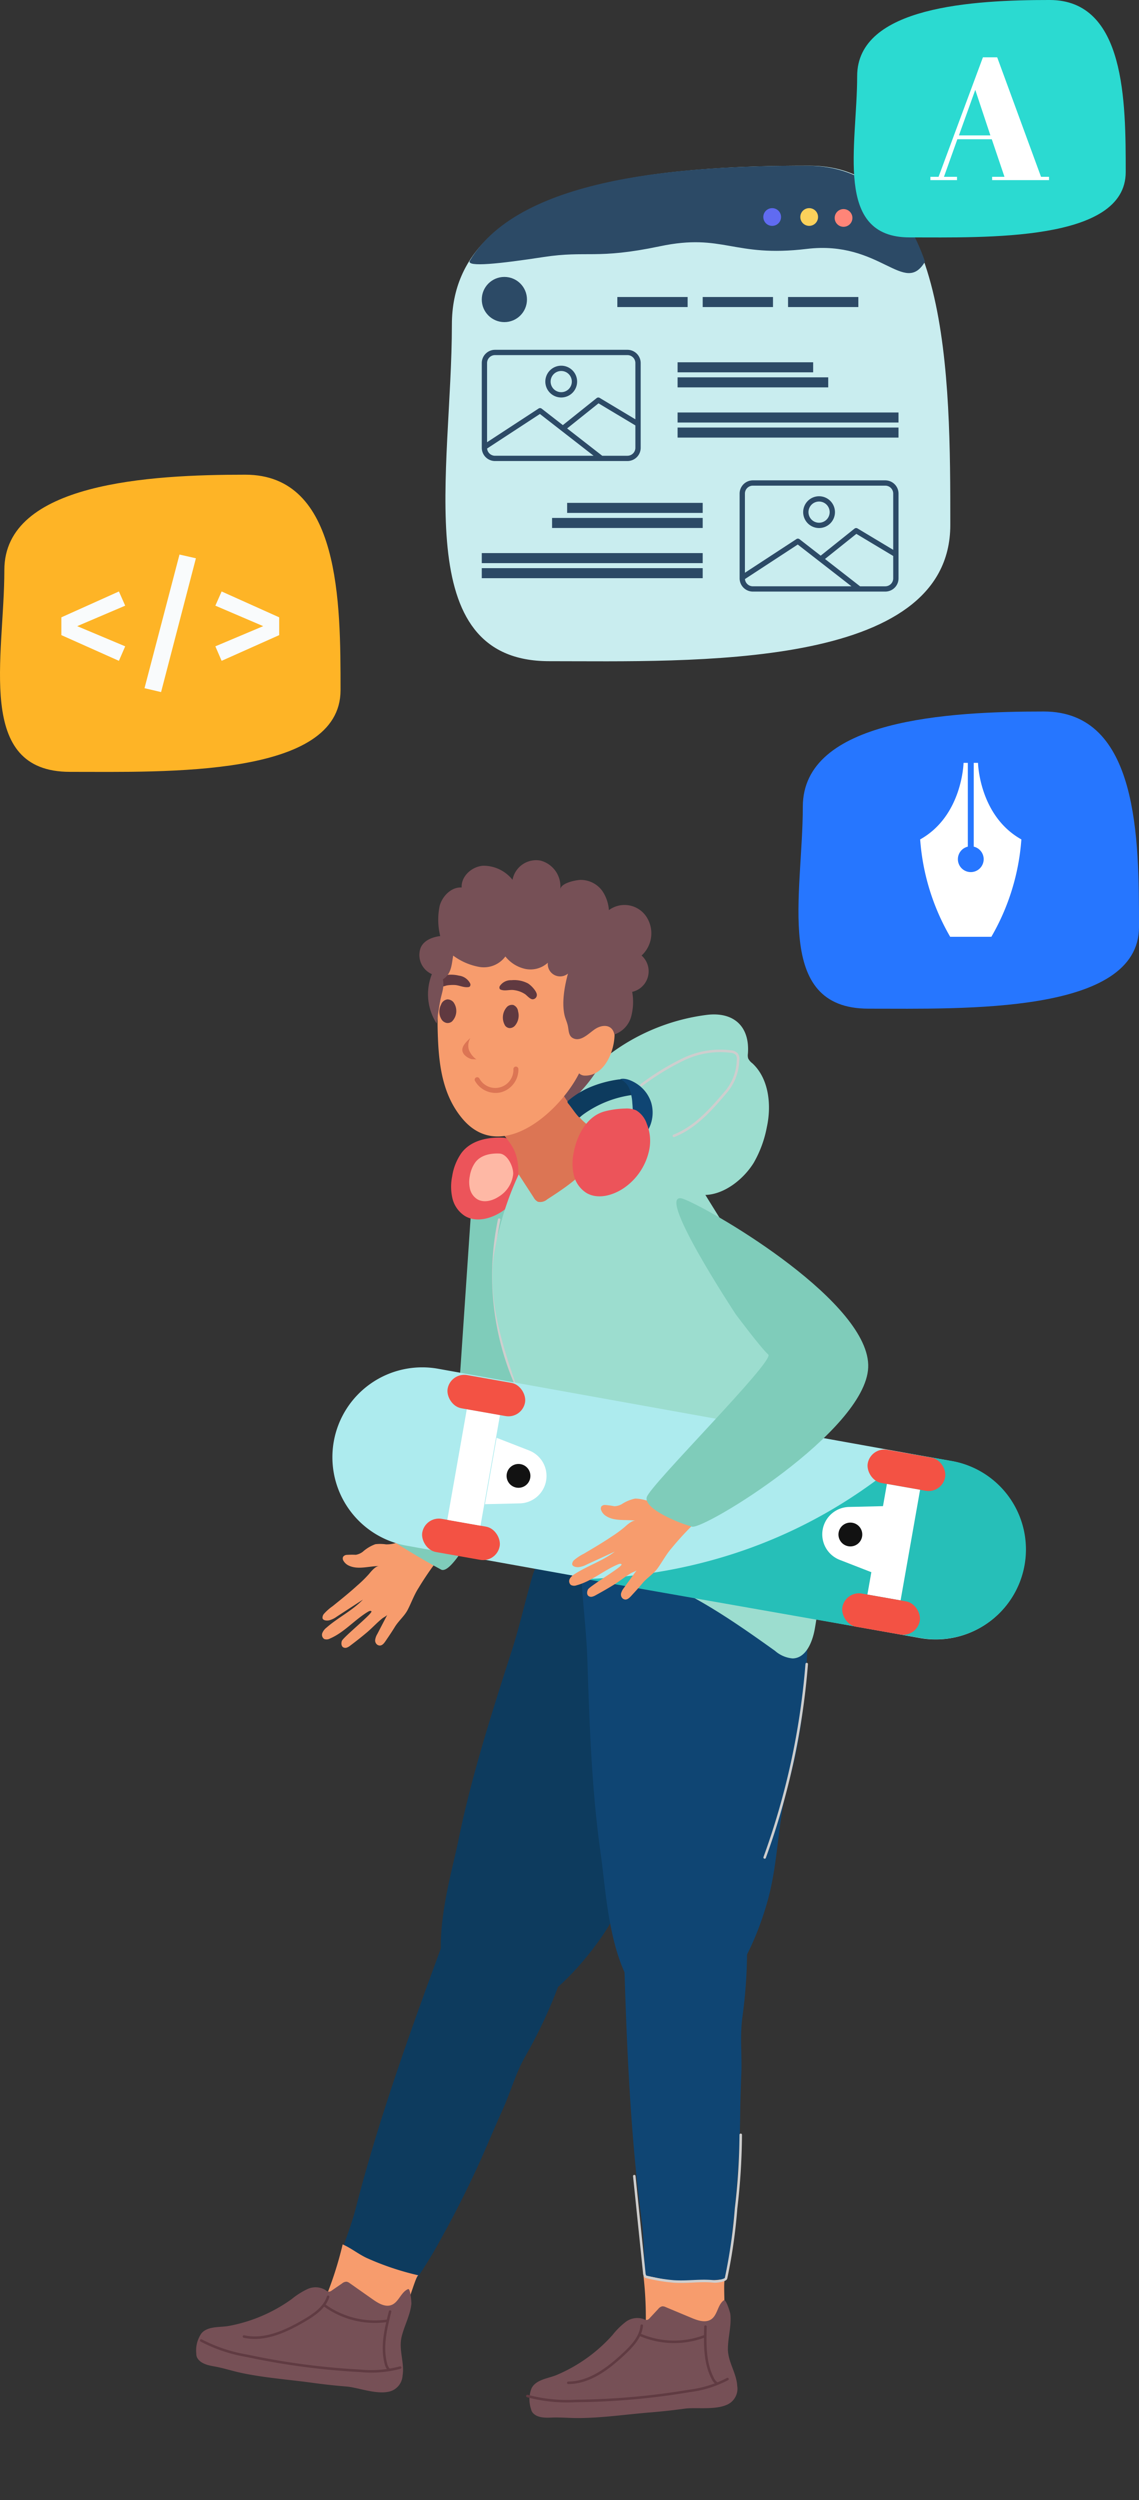 <svg xmlns="http://www.w3.org/2000/svg" width="226.851" height="497.93" viewBox="0 0 226.851 497.93">
  <rect x="0" y="0" width="226.851" height="497.93" fill="#333333" stroke="none"/>
  <g id="Group_19090" data-name="Group 19090" transform="translate(-1430.891 -956.813)">
    <g id="Group_19063" data-name="Group 19063" transform="translate(-68.155 -11.036)">
      <path id="Path_16983" data-name="Path 16983" d="M78.484,5.719c28.117,0,28.128,42.511,28.128,71.549S54.832,104.4,26.715,104.4,7.343,66.406,7.343,37.368,50.368,5.719,78.484,5.719Z" transform="translate(1581.704 995.129)" fill="#c9edef"/>
      <path id="Path_16984" data-name="Path 16984" d="M78.038,5.719c11.959,0,19.553,7.641,23.538,19.107-4.123,6.934-8.871-4.3-23.538-2.536s-16.593-3.185-29.258-.524-14.487.815-23.148,2.14-15.514,2.087-14.713.739C21.053,7.547,54.717,5.719,78.038,5.719Z" transform="translate(1581.704 995.129)" fill="#2c4a66"/>
      <g id="Group_19019" data-name="Group 19019" transform="translate(1457.905 907.025)">
        <g id="Group_18981" data-name="Group 18981">
          <path id="Path_16979" data-name="Path 16979" d="M196.7,104.042a1.766,1.766,0,1,1-1.766-1.765A1.766,1.766,0,0,1,196.7,104.042Z" fill="#606bf1"/>
        </g>
        <g id="Group_18982" data-name="Group 18982">
          <path id="Path_16980" data-name="Path 16980" d="M204.069,104.042a1.765,1.765,0,1,1-1.765-1.765A1.765,1.765,0,0,1,204.069,104.042Z" fill="#fbd15b"/>
        </g>
        <g id="Group_18983" data-name="Group 18983">
          <path id="Path_16981" data-name="Path 16981" d="M210.913,104.228a1.765,1.765,0,1,1-1.765-1.765A1.765,1.765,0,0,1,210.913,104.228Z" fill="#ff8578"/>
        </g>
      </g>
      <g id="picture" transform="translate(1595 965.516)">
        <g id="Group_19062" data-name="Group 19062" transform="translate(0 72)">
          <g id="Group_19061" data-name="Group 19061">
            <path id="Path_17064" data-name="Path 17064" d="M29.008,72H2.637A2.64,2.64,0,0,0,0,74.637V91.515a2.64,2.64,0,0,0,2.637,2.637H29.008a2.442,2.442,0,0,0,.441-.038,2.63,2.63,0,0,0,2.2-2.6V74.637A2.64,2.64,0,0,0,29.008,72ZM2.637,93.1a1.582,1.582,0,0,1-1.576-1.443l10.516-6.876L22.271,93.1Zm27.954-1.582a1.579,1.579,0,0,1-1.324,1.56,1.435,1.435,0,0,1-.258.023h-5.02L17,87.659l6.249-5,7.341,4.4Zm0-5.678-7.112-4.267a.527.527,0,0,0-.6.04l-6.734,5.385-4.217-3.28a.527.527,0,0,0-.612-.025L1.055,90.4V74.637a1.582,1.582,0,0,1,1.582-1.582H29.008a1.582,1.582,0,0,1,1.582,1.582Z" transform="translate(0 -72)" fill="#2c4a66"/>
            <path id="Path_17065" data-name="Path 17065" d="M195.165,120a3.165,3.165,0,1,0,3.165,3.165A3.165,3.165,0,0,0,195.165,120Zm0,5.274a2.11,2.11,0,1,1,2.11-2.11A2.11,2.11,0,0,1,195.165,125.274Z" transform="translate(-179.342 -116.835)" fill="#2c4a66"/>
          </g>
        </g>
      </g>
      <rect id="Rectangle_2661" data-name="Rectangle 2661" width="14" height="2" transform="translate(1639 1027)" fill="#2c4a66"/>
      <rect id="Rectangle_2662" data-name="Rectangle 2662" width="14" height="2" transform="translate(1656 1027)" fill="#2c4a66"/>
      <rect id="Rectangle_2663" data-name="Rectangle 2663" width="14" height="2" transform="translate(1622 1027)" fill="#2c4a66"/>
      <circle id="Ellipse_393" data-name="Ellipse 393" cx="4.5" cy="4.5" r="4.5" transform="translate(1595 1023)" fill="#2c4a66"/>
      <rect id="Rectangle_2664" data-name="Rectangle 2664" width="27" height="2" transform="translate(1634 1040)" fill="#2c4a66"/>
      <rect id="Rectangle_2665" data-name="Rectangle 2665" width="30" height="2" transform="translate(1634 1043)" fill="#2c4a66"/>
      <rect id="Rectangle_2666" data-name="Rectangle 2666" width="44" height="2" transform="translate(1634 1050)" fill="#2c4a66"/>
      <rect id="Rectangle_2667" data-name="Rectangle 2667" width="44" height="2" transform="translate(1634 1053)" fill="#2c4a66"/>
      <g id="picture-2" data-name="picture" transform="translate(1646.354 991.516)">
        <g id="Group_19062-2" data-name="Group 19062" transform="translate(0 72)">
          <g id="Group_19061-2" data-name="Group 19061">
            <path id="Path_17064-2" data-name="Path 17064" d="M29.008,72H2.637A2.64,2.64,0,0,0,0,74.637V91.515a2.64,2.64,0,0,0,2.637,2.637H29.008a2.442,2.442,0,0,0,.441-.038,2.63,2.63,0,0,0,2.2-2.6V74.637A2.64,2.64,0,0,0,29.008,72ZM2.637,93.1a1.582,1.582,0,0,1-1.576-1.443l10.516-6.876L22.271,93.1Zm27.954-1.582a1.579,1.579,0,0,1-1.324,1.56,1.435,1.435,0,0,1-.258.023h-5.02L17,87.659l6.249-5,7.341,4.4Zm0-5.678-7.112-4.267a.527.527,0,0,0-.6.04l-6.734,5.385-4.217-3.28a.527.527,0,0,0-.612-.025L1.055,90.4V74.637a1.582,1.582,0,0,1,1.582-1.582H29.008a1.582,1.582,0,0,1,1.582,1.582Z" transform="translate(0 -72)" fill="#2c4a66"/>
            <path id="Path_17065-2" data-name="Path 17065" d="M195.165,120a3.165,3.165,0,1,0,3.165,3.165A3.165,3.165,0,0,0,195.165,120Zm0,5.274a2.11,2.11,0,1,1,2.11-2.11A2.11,2.11,0,0,1,195.165,125.274Z" transform="translate(-179.342 -116.835)" fill="#2c4a66"/>
          </g>
        </g>
      </g>
      <rect id="Rectangle_2668" data-name="Rectangle 2668" width="27" height="2" transform="translate(1612 1068)" fill="#2c4a66"/>
      <rect id="Rectangle_2669" data-name="Rectangle 2669" width="30" height="2" transform="translate(1609 1071)" fill="#2c4a66"/>
      <rect id="Rectangle_2670" data-name="Rectangle 2670" width="44" height="2" transform="translate(1595 1078)" fill="#2c4a66"/>
      <rect id="Rectangle_2671" data-name="Rectangle 2671" width="44" height="2" transform="translate(1595 1081)" fill="#2c4a66"/>
    </g>
    <g id="Group_19064" data-name="Group 19064" transform="translate(1155.787 42.074)">
      <path id="Path_16972" data-name="Path 16972" d="M54.91,5.719c18.965,0,18.973,25.5,18.973,42.912S38.956,64.9,19.991,64.9,6.924,42.117,6.924,24.7,35.945,5.719,54.91,5.719Z" transform="translate(269.047 1003.559)" fill="#feb426"/>
      <g id="Group_18976" data-name="Group 18976" transform="translate(30.063 935.672)">
        <path id="Path_16973" data-name="Path 16973" d="M269.975,99.69l-9.558,4.079,9.558,4.019-1.251,2.888-11.462-5.12v-3.543l11.462-5.151Z" fill="#f9fbfc"/>
        <path id="Path_16974" data-name="Path 16974" d="M284.059,90.253,277.123,116.9l-3.3-.774,6.967-26.616Z" fill="#f9fbfc"/>
        <path id="Path_16975" data-name="Path 16975" d="M300.646,102.013v3.543l-11.463,5.12-1.249-2.888,9.527-4.019-9.527-4.079,1.249-2.828Z" fill="#f9fbfc"/>
      </g>
    </g>
    <g id="Group_19080" data-name="Group 19080">
      <path id="Path_16978" data-name="Path 16978" d="M54.91,5.719c18.965,0,18.973,25.5,18.973,42.912S38.956,64.9,19.991,64.9,6.924,42.117,6.924,24.7,35.945,5.719,54.91,5.719Z" transform="translate(1583.86 1092.795)" fill="#2676ff"/>
      <path id="Path_17066" data-name="Path 17066" d="M111.44,75.206A45.139,45.139,0,0,1,105.461,94.6h-8.2a45.13,45.13,0,0,1-5.978-19.394C99.7,70.5,99.923,59.961,99.923,59.961h.85V76.646a2.569,2.569,0,1,0,1.18,0V59.961h.85S103.023,70.5,111.44,75.206Z" transform="translate(1522.875 1048.783)" fill="#fff"/>
    </g>
    <g id="Group_19072" data-name="Group 19072" transform="translate(-50 3)">
      <g id="Group_19068" data-name="Group 19068" transform="translate(1134.455 -84.917)">
        <g id="Group_19025" data-name="Group 19025" transform="translate(-5.643 43.147)">
          <path id="Path_16978-2" data-name="Path 16978" d="M45.081,5.719C60.231,5.719,60.237,26.086,60.237,40s-27.9,13-43.049,13S6.75,34.794,6.75,20.882,29.932,5.719,45.081,5.719Z" transform="translate(516.047 989.863)" fill="#2bdad1"/>
        </g>
      </g>
      <g id="Group_19071" data-name="Group 19071" transform="translate(1283.672 852.837)">
        <path id="Path_17070" data-name="Path 17070" d="M394.751,128.708h-6.859l-2.668,7.483h2.6v.658h-5.3v-.658h1.628l8.834-23.8h2.841l8.729,23.8h1.593v.658H394.82v-.658h2.459Zm-6.548-.762h6.271l-3.014-9.077Z" transform="translate(0)" fill="#fff"/>
      </g>
    </g>
    <g id="Group_19089" data-name="Group 19089" transform="translate(36.974 -472)">
      <g id="Group_19086" data-name="Group 19086" transform="translate(1467.551 1761.118) rotate(-147)">
        <path id="Path_2821" data-name="Path 2821" d="M10.753,22.51a8.1,8.1,0,0,0,1.792-1.127,7.761,7.761,0,0,0,1.284-2.635A3.2,3.2,0,0,1,14.65,17.5a17,17,0,0,0,1.569-1.043.93.93,0,0,0,.344-.691.818.818,0,0,0-.461-.6,2.364,2.364,0,0,0-1.488-.23c-2,.281-3.432,2.155-5.053,3.191.609-.389.742-1.816.82-2.443a24.829,24.829,0,0,1,.71-3.177c.541-2.062,1.207-4.091,1.872-6.119a9.79,9.79,0,0,0,.6-2.122,1.19,1.19,0,0,0-.216-.972c-.384-.365-1.056.078-1.354.375A4.539,4.539,0,0,0,11.135,5.1L8.612,10.778c.576-3,2.212-5.684,3.043-8.623A2.631,2.631,0,0,0,11.77.8a1,1,0,0,0-.982-.8,1.393,1.393,0,0,0-.9.715C8.157,3.3,7.806,6.566,6.424,9.351c-.1.206-.274.443-.5.4-.487-.094,1.935-7.468,1.72-8.192-.129-.431-.44-.883-.89-.888a.884.884,0,0,0-.679.372,2.642,2.642,0,0,0-.351.719c-.482,1.323-.939,2.654-1.344,4-.4,1.324-.618,2.725-1.059,4.029-.077.229-.476.907-.426,1.124L2.477,6.566a3.087,3.087,0,0,0-.265-1.155A1.054,1.054,0,0,0,1.265,4.8C.333,4.869.345,5.825.331,6.488.309,7.564.286,8.615.316,9.695c.038,1.415-.429,2.861-.289,4.241.16,1.6.55,3.2.555,4.805A59.786,59.786,0,0,1,.028,29.128a.506.506,0,0,0,.073.464.473.473,0,0,0,.288.1A25.866,25.866,0,0,0,6.714,29.2c1.738-.239,1.05-2.111,1.453-3.376A5.949,5.949,0,0,1,10.753,22.51Z" fill="#f79c6d"/>
      </g>
      <path id="Path_17127" data-name="Path 17127" d="M664.706,11748.356l2.963,37.334s-16,38.073-19.995,35.969c-3.535-1.86-10.338-6-10.313-6.292.21-2.525,13.891-29.677,13.891-29.677l2.526-37.334Z" transform="translate(834.093 -10080.252)" fill="#7fccba"/>
      <path id="Path_2832" data-name="Path 2832" d="M600.3,305.269" transform="translate(875.771 1321.161)" fill="none" stroke="#222e46" stroke-miterlimit="10" stroke-width="0.706"/>
      <path id="Path_2861" data-name="Path 2861" d="M610.69,331.223a54.392,54.392,0,0,0,3.851,33.965" transform="translate(882.646 1340.491)" fill="none" stroke="#cecece" stroke-linecap="round" stroke-miterlimit="10" stroke-width="0.5" style="mix-blend-mode: multiply;isolation: isolate"/>
      <path id="Path_2820" data-name="Path 2820" d="M635.464,343.259a14.281,14.281,0,0,1-3.838-2.7,20.012,20.012,0,0,1-3.495-3.7c-.586-.9-.892-2.34-1.8-2.985-2.429-1.72-7.748,1.725-10.043,2.692-.837-1.811-.068-3.931.816-5.719,2.678-5.423,6.367-11.88,11.292-15.462a40.842,40.842,0,0,1,18.847-7.492c5.356-.67,8.64,2.259,8.218,7.736a2.245,2.245,0,0,0,.056.93,2.722,2.722,0,0,0,.827.968c3.388,3.127,3.812,8.492,2.893,12.7a22.618,22.618,0,0,1-2.615,7.119c-1.949,3.158-5.7,6.25-9.559,6.4-1.49.059-2.936-.272-4.442-.133C640.149,343.837,637.848,344.276,635.464,343.259Z" transform="translate(887.412 1323.045)" fill="#9cddcf"/>
      <path id="Path_2823" data-name="Path 2823" d="M655.69,374.2a16.854,16.854,0,0,1,3.678,1.352,15.53,15.53,0,0,1,8.567,13.281c.023,3.341-1.162,6.559-2.329,9.689q-5.2,13.934-10.4,27.864c-2.9,7.766-5.049,16.615-9.518,23.627s-16.58,21.3-26.375,16.706c-11.43-5.356-4.835-25.861-3.093-34.427,2.619-12.883,6.651-25.421,10.664-37.922,1.57-4.887,2.669-9.884,4.1-14.8,1.094-3.751,3.432-5.337,7.677-5.454,3.725-.1,6.485.075,10.256-.321A19.923,19.923,0,0,1,655.69,374.2Z" transform="translate(868.966 1363.17)" fill="#0d3b5e"/>
      <path id="Path_2824" data-name="Path 2824" d="M38.525,49.8a204.554,204.554,0,0,1,6.663,20.5,95.381,95.381,0,0,1,2.329,10.51c.407,2.839-1.912,5.433-2.537,8.159-.366,1.591-.262,3.252-.679,4.85-.82,3.134-2.755,4.412-5.385,1.952-4.514-4.224-6.906-12.117-9.962-17.486C22.506,66.963,16.834,55.222,11.439,43.369c-2.7-5.939-5.334-11.913-7.963-17.885C.329,18.335-1.95,11.145,2.431,3.728,4.767-.227,7.4-.517,11.478.5,21.067,2.88,24.4,11.848,27.9,20.1a97.287,97.287,0,0,1,4.259,12.984c1.012,3.791,2.774,6.906,4.09,10.582C36.979,45.7,37.748,47.744,38.525,49.8Z" transform="matrix(0.719, 0.695, -0.695, 0.719, 1498.316, 1792.371)" fill="#0d3b5e"/>
      <path id="Path_2827" data-name="Path 2827" d="M98.769,15.7c3.582,3.427,5.318,7.119,3.544,13.585a21.106,21.106,0,0,1-6.613,10.4c-4.245,3.62-9.737,5.4-15.148,6.756C70.918,48.864,60.474,50.766,50.5,50.56c-7.485-.154-14.117,1.743-21.6,2.027C20.6,52.9,1.948,51.075.149,40.408-1.95,27.961,18.663,21.716,26.7,18.274c12.086-5.178,24.688-9,37.254-12.813C68.862,3.97,73.6,2.032,78.457.411c7.991-2.664,11.629,8.338,16.833,12.36A43.64,43.64,0,0,1,98.769,15.7Z" transform="matrix(0.259, -0.966, 0.966, 0.259, 1489.055, 1819.543)" fill="#0f4573"/>
      <path id="Path_2828" data-name="Path 2828" d="M54.237,29.961A208.423,208.423,0,0,1,70.583,44.336c2.5,2.542,5.192,4.818,7.389,7.631A15.671,15.671,0,0,1,81.378,58c.475,1.561-.654,5.67-.222,7.263.85,3.127-.192,5.2-3.7,4.374C71.442,68.22,65.44,62.564,60.115,59.43,48.887,52.821,38.124,45.46,27.544,37.865c-5.3-3.805-10.554-7.677-15.809-11.549C5.449,21.683-.108,16.581,0,7.967.059,3.375,2.2,1.812,6.237.662c9.5-2.706,16.86,3.413,24.006,8.828A97.175,97.175,0,0,1,40.4,18.631c2.764,2.785,5.843,4.61,8.814,7.143C50.857,27.175,52.541,28.566,54.237,29.961Z" transform="matrix(0.616, 0.788, -0.788, 0.616, 1531.554, 1787.356)" fill="#0f4573"/>
      <path id="Path_2829" data-name="Path 2829" d="M13.452,16.052c-.637.747-2.368,3.238-3.4,3.156a3.123,3.123,0,0,1-1.56-.787A72.541,72.541,0,0,0,0,12.806c1.18-1.426,2.828-2.542,4.037-3.974A55.012,55.012,0,0,0,10.121,0C9.73.647,19.9,6.11,18.974,8.338c-.509,1.228-1.874,2.066-2.5,3.331A21.746,21.746,0,0,1,13.452,16.052Z" transform="matrix(0.588, 0.809, -0.809, 0.588, 1532.43, 1874.508)" fill="#f79c6d"/>
      <path id="Path_2830" data-name="Path 2830" d="M25.8,12.077a3.485,3.485,0,0,0-1.79-4.046c-2.2-1.418-5-1.286-7.148-2.9-1.8-1.35-3.226-3.249-5.2-4.385-.312-.18-3-1.1-3.008-.591-.019,1.534,1.623,2.718,1.586,4.254-.033,1.357-1.331,2.291-2.492,3L2.962,10.318a1.437,1.437,0,0,0-.557.492,1.445,1.445,0,0,0-.033.949l.473,2.434a1.065,1.065,0,0,1,0,.591c-.1.263-.384.4-.623.548A3.841,3.841,0,0,0,.646,18.517a14.962,14.962,0,0,0,.567,3.646,31.113,31.113,0,0,1-.094,13.642c-.408,1.764-1.675,3.8-.841,5.573a5.953,5.953,0,0,0,3.345,2.582,1.669,1.669,0,0,0,.7.164c1.406-.07,2.361-1.434,3.039-2.457,1.01-1.523,2.258-2.914,3.322-4.406,2.778-3.891,4.941-8.057,7.419-12.117q1.806-2.965,3.446-6.025C22.55,17.261,25.193,14.584,25.8,12.077Z" transform="matrix(0.588, 0.809, -0.809, 0.588, 1533.127, 1879.834)" fill="#765056"/>
      <path id="Path_2831" data-name="Path 2831" d="M616.892,327.286c-.038-.047-.077-.1-.113-.148-1.108-1.514-.82-4.184-.279-5.84a49.582,49.582,0,0,0,1.094-5.028,19.942,19.942,0,0,1,5.334-9.415,5.1,5.1,0,0,1,2.893-1.661c5.864-.591,3.144,7.56,2.122,10.369a27.628,27.628,0,0,1-6.927,10.606C619.875,327.246,618.2,328.862,616.892,327.286Z" transform="translate(887.481 1321.084)" fill="#765056"/>
      <g id="Group_13867" data-name="Group 13867" transform="translate(1483.766 1655.374)">
        <path id="Path_2833" data-name="Path 2833" d="M619.736,328.893c.125-2.382-1.895-6.883-4.7-7.017-3.013-.143-6.426.523-8.309,3.1a10.935,10.935,0,0,0-1.808,4.585,10.263,10.263,0,0,0,.054,4.409,5.738,5.738,0,0,0,2.519,3.523c2.259,1.323,5.206.508,7.384-.944C617.489,334.811,619.572,332.023,619.736,328.893Z" transform="translate(-604.709 -321.858)" fill="#ec545a"/>
        <path id="Path_2834" data-name="Path 2834" d="M615.533,327.773c.073-1.387-1.1-4.013-2.739-4.09-1.757-.085-3.748.3-4.845,1.808a6.416,6.416,0,0,0-1.054,2.673,5.992,5.992,0,0,0,.033,2.57,3.347,3.347,0,0,0,1.467,2.055c1.317.771,3.036.295,4.306-.551A5.994,5.994,0,0,0,615.533,327.773Z" transform="translate(-603.173 -320.506)" fill="#feb8a5"/>
      </g>
      <path id="Path_2836" data-name="Path 2836" d="M626.374,325.544a10.982,10.982,0,0,0,5.716,3.845,15.242,15.242,0,0,0,3.894.248c1.549-.033,2.17-.157,2.7,1.378.673,1.933,1.443,3.491,1.364,5.6A25.754,25.754,0,0,1,635.869,349c-3.6,5.526-12.768,7.375-18.339,3.42-6.7-4.76-.93-13.675-3.727-19.773-1.028-2.238-3.219-4.022-4.14-6.189-.738-1.734.016-2.57,1.209-4.048,1.387-1.717,3.212-3.1,4.491-4.9,1.476-2.076,1.267-4.428,1.917-6.729-.125.445,1.286,2.34,1.534,2.786q.832,1.5,1.682,2.985,1.706,2.971,3.575,5.838A30.517,30.517,0,0,0,626.374,325.544Z" transform="translate(882.529 1325.268)" fill="#dc7554"/>
      <path id="Path_2837" data-name="Path 2837" d="M619.559,295.631c-5.479-.347-10.891.176-13.292,5.637-2.612,5.943-3.25,12.639-3.078,19.054.166,6.114.777,12.471,4.955,17.407,8.1,9.561,20.754-2.692,23.821-10.434,3.571-9.013,4.746-25.447-6.567-30.43A17.136,17.136,0,0,0,619.559,295.631Z" transform="translate(877.906 1313.922)" fill="#f79c6d"/>
      <path id="Path_2838" data-name="Path 2838" d="M623.79,307.973c4.753-1.354,3.271,12.075-3.1,11.951a1.639,1.639,0,0,1-1.633-1.275,2.47,2.47,0,0,1,.073-.79c.663-3.242.471-7.523,3.7-9.455A4.047,4.047,0,0,1,623.79,307.973Z" transform="translate(889.733 1323.104)" fill="#f79c6d"/>
      <g id="Group_13872" data-name="Group 13872" transform="translate(1480.506 1622.929)">
        <g id="Group_13869" data-name="Group 13869">
          <path id="Path_2839" data-name="Path 2839" d="M617.679,306.842c.017-.734-1.2-1.987-1.809-2.322a5.9,5.9,0,0,0-3.242-.621,2.639,2.639,0,0,0-2.294,1.12.576.576,0,0,0-.017.656.587.587,0,0,0,.263.141c.876.276,1.713-.085,2.575.061a5.222,5.222,0,0,1,2.219.831c.382.293.939.963,1.443.995A.861.861,0,0,0,617.679,306.842Z" transform="translate(-597.345 -302.801)" fill="#603940"/>
          <path id="Path_2840" data-name="Path 2840" d="M611.089,310.88a3.116,3.116,0,0,1,.412-3.825,1.425,1.425,0,0,1,1.185-.324,1.522,1.522,0,0,1,.96,1.275,3.1,3.1,0,0,1-.649,2.879,1.422,1.422,0,0,1-1.05.455A1.24,1.24,0,0,1,611.089,310.88Z" transform="translate(-597.052 -300.701)" fill="#603940"/>
          <path id="Path_2841" data-name="Path 2841" d="M602.857,305.155a.668.668,0,0,1,.143-.56c1.031-1.434,3.146-1.52,4.658-1.143a2.892,2.892,0,0,1,2.23,1.546.551.551,0,0,1-.106.653.659.659,0,0,1-.307.091c-.986.1-1.809-.412-2.753-.431a7.737,7.737,0,0,0-1.516.1,9.121,9.121,0,0,1-1.3.323A1.017,1.017,0,0,1,602.857,305.155Z" transform="translate(-602.841 -303.262)" fill="#603940"/>
          <path id="Path_2842" data-name="Path 2842" d="M605.871,310.492a2.969,2.969,0,0,0,.29-3.865,1.6,1.6,0,0,0-1.2-.546,1.578,1.578,0,0,0-1.265,1.078,2.939,2.939,0,0,0,.145,2.975,1.568,1.568,0,0,0,1.029.651A1.393,1.393,0,0,0,605.871,310.492Z" transform="translate(-602.451 -301.163)" fill="#603940"/>
        </g>
        <path id="Path_2843" data-name="Path 2843" d="M606.043,313.227c-.3-.993.689-1.982,1.549-2.736a2.977,2.977,0,0,0-.29,2.366,4.287,4.287,0,0,0,1.556,1.944c-.176-.12-.851-.049-1.106-.127a3.13,3.13,0,0,1-1.134-.63A1.787,1.787,0,0,1,606.043,313.227Z" transform="translate(-600.497 -297.878)" fill="#dc7554"/>
        <g id="Group_13871" data-name="Group 13871" transform="translate(7.939 18.297)">
          <g id="Group_13870" data-name="Group 13870">
            <path id="Path_2844" data-name="Path 2844" d="M611.57,319a4.727,4.727,0,0,1-4.119-2.418.5.5,0,0,1,.879-.473,3.608,3.608,0,0,0,6.785-1.837.5.5,0,0,1,.482-.518.509.509,0,0,1,.516.482,4.705,4.705,0,0,1-3.4,4.617A4.405,4.405,0,0,1,611.57,319Z" transform="translate(-607.391 -313.749)" fill="#dc7554"/>
          </g>
        </g>
      </g>
      <path id="Path_2845" data-name="Path 2845" d="M636.225,323.737c1.5-.9,3.323-.752,3.683,1.171a5.214,5.214,0,0,0,3.333-3.5,11.29,11.29,0,0,0,.223-4.988,4.2,4.2,0,0,0,1.869-7.235,6.015,6.015,0,0,0,1.192-7.342,5.226,5.226,0,0,0-7.7-1.7,7.76,7.76,0,0,0-1.338-3.856,5.316,5.316,0,0,0-4.264-2.164c-.939.01-3.924.59-4.083,1.874a5.328,5.328,0,0,0-3.927-5.717,4.78,4.78,0,0,0-5.582,3.828,7.4,7.4,0,0,0-5.864-2.806c-2.24.157-4.388,2.087-4.268,4.33-2.036-.115-3.795,1.654-4.369,3.613a13.547,13.547,0,0,0,.1,6.065c-1.694.2-3.659,1-4.044,2.825a4.161,4.161,0,0,0,2.385,4.756,10.752,10.752,0,0,0,.935,9.816c.251-1.551.45-3.121.757-4.662.293-1.469.81-2.556.5-4.121,1.743-1.124,1.72-2.917,2.048-4.725a12.351,12.351,0,0,0,5.294,2.27,5.322,5.322,0,0,0,5.1-2.1,6.931,6.931,0,0,0,4,2.488,5.118,5.118,0,0,0,4.458-1.241,2.46,2.46,0,0,0,4.009,2.165c-.666,2.472-1.24,5.587-.717,8.136l.014.068c.173.785.539,1.49.694,2.287.185.946.12,2.066,1.216,2.462C633.459,326.312,635.017,324.461,636.225,323.737Z" transform="translate(876.365 1309.929)" fill="#765056"/>
      <path id="Path_2846" data-name="Path 2846" d="M619.753,391.475c-2.218-14.888-12.019-29.7-10.086-44.925a61.563,61.563,0,0,1,4.992-16.4q1.486,2.293,2.975,4.582a2.084,2.084,0,0,0,.85.869,2.107,2.107,0,0,0,1.853-.478c4.665-3,9.669-6.445,11.245-11.765.285-.963.539-2.089,1.431-2.551a2.889,2.889,0,0,1,1.295-.246c5.592-.1,10.9,2.257,13.5,6.881,5.074,9.036,11.952,18.55,16.066,27.987,3.94,9.038,3.165,18.9,6.549,28.156a71.651,71.651,0,0,1,3.2,37.135c-.469,2.6-1.753,5.768-4.4,5.831a6.11,6.11,0,0,1-3.516-1.516c-6.831-4.887-13.785-9.746-21.452-13.246-8.422-3.847-16.7-4.651-25.88-4.381A31.259,31.259,0,0,0,619.753,391.475Z" transform="translate(882.563 1332.552)" fill="#9cddcf"/>
      <path id="Path_2848" data-name="Path 2848" d="M621.162,322.182a7.592,7.592,0,0,0-.63.515.244.244,0,0,1-.159.085.241.241,0,0,1-.159-.1c-.757-.822-1.361-1.792-2.071-2.657a.444.444,0,0,1-.146-.373.453.453,0,0,1,.155-.2,16.853,16.853,0,0,1,4.2-2.622,22.5,22.5,0,0,1,5.686-1.576,3.663,3.663,0,0,1,2.486.509,2.769,2.769,0,0,1,1.534,2.019.43.43,0,0,1-.03.3.467.467,0,0,1-.354.152A21.526,21.526,0,0,0,621.162,322.182Z" transform="translate(888.948 1328.562)" fill="#0d3b5e"/>
      <path id="Path_2849" data-name="Path 2849" d="M630.19,319.917a7.043,7.043,0,0,1-1.694,6.855,7.727,7.727,0,0,0-2.846-.8c-.154-.037-.33-.1-.365-.256-.031-.138.07-.267.159-.377,1.185-1.453,1.15-3.521.979-5.388a9.37,9.37,0,0,0-.557-2.751,3.663,3.663,0,0,0-1.856-1.986c1.188-.325,2.793.52,3.718,1.223A6.969,6.969,0,0,1,630.19,319.917Z" transform="translate(893.431 1328.514)" fill="#0f4573"/>
      <path id="Path_2850" data-name="Path 2850" d="M633.836,326.807a8.984,8.984,0,0,0-.487-5.238,4.916,4.916,0,0,0-2.092-2.662,4.836,4.836,0,0,0-2.258-.363,17.536,17.536,0,0,0-3.971.548c-3.631.933-5.627,4.826-6.25,8.336a10.291,10.291,0,0,0,.056,4.409,5.747,5.747,0,0,0,2.519,3.524c2.259,1.321,5.206.506,7.384-.946A12.213,12.213,0,0,0,633.836,326.807Z" transform="translate(889.378 1331.045)" fill="#ec545a"/>
      <path id="Path_2851" data-name="Path 2851" d="M0,1.884A146.282,146.282,0,0,0,39.365,0" transform="matrix(0.259, -0.966, 0.966, 0.259, 1544.392, 1798.255)" fill="none" stroke="#cecece" stroke-linecap="round" stroke-miterlimit="10" stroke-width="0.5" style="mix-blend-mode: multiply;isolation: isolate"/>
      <path id="Path_2852" data-name="Path 2852" d="M5.807,0A129.952,129.952,0,0,1,17.114,9.365,106.522,106.522,0,0,1,27.19,19.159c.3.357-.56,1.954-.892,2.321-1.847,2.038-2.793,4.142-4.685,6.449a34.313,34.313,0,0,1-4.092,4.007,1.273,1.273,0,0,1-.789-.243L0,21.985" transform="matrix(0.588, 0.809, -0.809, 0.588, 1538.033, 1849.277)" fill="none" stroke="#cecece" stroke-linecap="round" stroke-miterlimit="10" stroke-width="0.5" style="mix-blend-mode: multiply;isolation: isolate"/>
      <g id="Group_13874" data-name="Group 13874" transform="matrix(0.588, 0.809, -0.809, 0.588, 1528.734, 1884.349)">
        <path id="Path_2857" data-name="Path 2857" d="M0,34.225a30.643,30.643,0,0,0,6.447-7.188,144.226,144.226,0,0,0,11.7-19.5A22.2,22.2,0,0,0,20.7,0" transform="translate(0 2.586)" fill="none" stroke="#603b42" stroke-linecap="round" stroke-miterlimit="10" stroke-width="0.5"/>
        <path id="Path_2858" data-name="Path 2858" d="M0,0C1.71,1.493,2.172,3.931,2.45,6.183,2.973,10.416,3.1,15.076.6,18.531" transform="translate(2.059 10.153)" fill="none" stroke="#603b42" stroke-linecap="round" stroke-miterlimit="10" stroke-width="0.5"/>
        <path id="Path_2859" data-name="Path 2859" d="M0,0C2.76,2.132,5.677,4.336,9.122,4.882a2.649,2.649,0,0,0,1.328-.047" transform="translate(9.675 0)" fill="none" stroke="#603b42" stroke-linecap="round" stroke-miterlimit="10" stroke-width="0.5"/>
        <path id="Path_2860" data-name="Path 2860" d="M0,10.069A17.133,17.133,0,0,0,7.642,0" transform="translate(3.456 1.356)" fill="none" stroke="#603b42" stroke-linecap="round" stroke-miterlimit="10" stroke-width="0.5"/>
      </g>
      <path id="Path_2863" data-name="Path 2863" d="M626.44,318.769a50.243,50.243,0,0,1,8.323-5.109,16.876,16.876,0,0,1,9.519-1.548,1.775,1.775,0,0,1,1.136.513,1.842,1.842,0,0,1,.237,1.314,10.018,10.018,0,0,1-2.607,6.447c-2.875,3.416-6.005,6.867-10.158,8.509" transform="translate(895.241 1326.131)" fill="none" stroke="#cecece" stroke-linecap="round" stroke-miterlimit="10" stroke-width="0.5" style="mix-blend-mode: multiply;isolation: isolate"/>
      <path id="Path_16765" data-name="Path 16765" d="M779.955,10906.146a54.728,54.728,0,0,1,6.983,10.347c2.717,5.5,2.533,7.91,3.887,11.661" transform="translate(750.944 -9238.042)" fill="none" stroke="#75bbaa" stroke-width="0.3"/>
      <g id="Group_19087" data-name="Group 19087" transform="translate(-164.614 -60.644)">
        <path id="Path_17117" data-name="Path 17117" d="M115.731,41.892a17.892,17.892,0,0,1-5.241,12.653L36.736,127.728a17.893,17.893,0,1,1-25.305-25.305L85.185,29.239a17.893,17.893,0,0,1,30.546,12.653Z" transform="matrix(0.574, 0.819, -0.819, 0.574, 1723.052, 1693.891)" fill="#adebee"/>
        <path id="Path_17118" data-name="Path 17118" d="M272.341,41.892A17.892,17.892,0,0,1,267.1,54.545l-47.9,47.9C231,84.41,238.6,61.75,235.753,35.281l6.042-6.042a17.893,17.893,0,0,1,30.546,12.653Z" transform="matrix(0.574, 0.819, -0.819, 0.574, 1633.224, 1565.604)" fill="#26bfb8"/>
        <rect id="Rectangle_2673" data-name="Rectangle 2673" width="15.657" height="6.71" rx="3.355" transform="translate(1731.935 1777.613) rotate(10)" fill="#f35244"/>
        <path id="Path_17119" data-name="Path 17119" d="M0,0H6.71V22.367H0Z" transform="translate(1735.173 1784.997) rotate(10)" fill="#fff"/>
        <rect id="Rectangle_2674" data-name="Rectangle 2674" width="15.657" height="6.71" rx="3.355" transform="translate(1726.883 1806.244) rotate(10)" fill="#f35244"/>
        <path id="Path_17120" data-name="Path 17120" d="M311.99,132.686l9.489,9.489-5.767,3.845a5.457,5.457,0,0,1-7.567-7.567Z" transform="matrix(0.574, 0.819, -0.819, 0.574, 1664.146, 1457.733)" fill="#fff"/>
        <path id="Path_17121" data-name="Path 17121" d="M325.685,169.432a2.372,2.372,0,1,1,2.372-2.372A2.372,2.372,0,0,1,325.685,169.432Z" transform="matrix(0.574, 0.819, -0.819, 0.574, 1677.775, 1432.437)" fill="#121212"/>
        <rect id="Rectangle_2675" data-name="Rectangle 2675" width="15.657" height="6.71" rx="3.355" transform="translate(1643.215 1791.364) rotate(10)" fill="#f35244"/>
        <path id="Path_17122" data-name="Path 17122" d="M0,0H6.71V22.367H0Z" transform="translate(1651.505 1770.116) rotate(10)" fill="#fff"/>
        <rect id="Rectangle_2676" data-name="Rectangle 2676" width="15.657" height="6.71" rx="3.355" transform="translate(1648.267 1762.732) rotate(10)" fill="#f35244"/>
        <path id="Path_17123" data-name="Path 17123" d="M140.8,322.852l-9.489-9.489,5.767-3.845a5.456,5.456,0,0,1,7.567,7.567Z" transform="matrix(0.574, 0.819, -0.819, 0.574, 1838.712, 1488.394)" fill="#fff"/>
        <path id="Path_17124" data-name="Path 17124" d="M165.685,329.431a2.372,2.372,0,1,1,2.372-2.372A2.372,2.372,0,0,1,165.685,329.431Z" transform="matrix(0.574, 0.819, -0.819, 0.574, 1834.557, 1459.961)" fill="#121212"/>
      </g>
      <path id="Path_17129" data-name="Path 17129" d="M5,8.333A8.077,8.077,0,0,0,3.352,9.659a7.774,7.774,0,0,0-.97,2.765,3.19,3.19,0,0,1-.672,1.337A16.633,16.633,0,0,0,.272,14.979a.94.94,0,0,0-.262.726.821.821,0,0,0,.527.537,2.359,2.359,0,0,0,1.5.058C4,15.786,5.2,13.761,6.691,12.543c-.56.457-.527,1.891-.532,2.523A24.975,24.975,0,0,1,5.822,18.3c-.3,2.113-.726,4.2-1.15,6.3a9.713,9.713,0,0,0-.351,2.176,1.186,1.186,0,0,0,.328.942c.422.318,1.038-.2,1.3-.53a4.544,4.544,0,0,0,.686-1.516q.924-2.968,1.848-5.932c-.223,3.043-1.537,5.9-2.022,8.916A2.623,2.623,0,0,0,6.5,30.013a1,1,0,0,0,1.068.677,1.393,1.393,0,0,0,.813-.815C9.8,27.11,9.774,23.826,10.825,20.9c.078-.216.222-.471.45-.454.5.038-1.055,7.642-.759,8.336.178.414.539.825.986.78a.883.883,0,0,0,.632-.448,2.594,2.594,0,0,0,.265-.755c.324-1.368.625-2.743.872-4.128.243-1.361.3-2.778.585-4.125.05-.235.366-.956.291-1.165l.921,4.269a3.107,3.107,0,0,0,.4,1.117,1.056,1.056,0,0,0,1.012.5c.918-.178.794-1.125.731-1.785-.1-1.071-.2-2.118-.356-3.188-.2-1.4.1-2.891-.2-4.247-.344-1.567-.916-3.111-1.108-4.709A59.69,59.69,0,0,1,14.886.517a.508.508,0,0,0-.126-.454.492.492,0,0,0-.3-.063A25.911,25.911,0,0,0,8.237,1.223c-1.7.44-.8,2.219-1.05,3.523A5.959,5.959,0,0,1,5,8.333Z" transform="translate(1525.361 1718.311) rotate(48)" fill="#f79c6d"/>
      <path id="Path_17130" data-name="Path 17130" d="M695.379,11749.841c7.052.85,41.344,10.459,44.106,22.89s-23.2,39.694-25.69,39.694-10.221-.886-10.221-3.344,17.679-32.9,16.022-33.7-8.318-6.049-8.318-6.049S688.327,11748.991,695.379,11749.841Z" transform="matrix(0.966, 0.259, -0.259, 0.966, 3901.628, -9862.815)" fill="#7fccba"/>
      <path id="Path_17131" data-name="Path 17131" d="M10.051,15.579c-.925.331-3.666,1.631-4.515,1.049a3.137,3.137,0,0,1-.961-1.459A72.364,72.364,0,0,0,0,6.07c1.731-.649,3.718-.8,5.48-1.438A55.087,55.087,0,0,0,15.153,0c-.661.366,5.44,10.167,3.526,11.639-1.052.81-2.652.858-3.821,1.645A21.68,21.68,0,0,1,10.051,15.579Z" transform="matrix(0.719, 0.695, -0.695, 0.719, 1466.382, 1871.436)" fill="#f79c6d"/>
      <path id="Path_17132" data-name="Path 17132" d="M34.771,17.639a3.485,3.485,0,0,0-.11-4.423c-1.494-2.151-4.128-3.1-5.5-5.412-1.145-1.931-1.741-4.233-3.13-6.033-.22-.284-2.354-2.163-2.554-1.7-.6,1.411.462,3.133-.159,4.538-.548,1.242-2.1,1.609-3.446,1.82l-5.54.869a1.417,1.417,0,0,0-.7.241,1.432,1.432,0,0,0-.393.865q-.246,1.214-.492,2.43a1.084,1.084,0,0,1-.223.548,1.343,1.343,0,0,1-.787.267A3.843,3.843,0,0,0,9.066,14,14.959,14.959,0,0,0,8.2,17.583a31.084,31.084,0,0,1-5.29,12.573c-1.05,1.474-3,2.874-2.9,4.831A5.942,5.942,0,0,0,2.11,38.649a1.676,1.676,0,0,0,.588.42c1.328.473,2.731-.424,3.748-1.111,1.514-1.022,3.2-1.83,4.751-2.8,4.053-2.537,7.642-5.562,11.48-8.371q2.8-2.049,5.486-4.254C29.792,21.191,33.257,19.725,34.771,17.639Z" transform="matrix(0.719, 0.695, -0.695, 0.719, 1458.362, 1868.334)" fill="#765056"/>
      <g id="Group_19088" data-name="Group 19088" transform="matrix(0.719, 0.695, -0.695, 0.719, 1455.037, 1873.161)">
        <path id="Path_2853" data-name="Path 2853" d="M0,23.668A30.61,30.61,0,0,0,8.71,19.5,144.281,144.281,0,0,0,26.995,5.979,22.206,22.206,0,0,0,32.248,0" transform="translate(0 6.618)" fill="none" stroke="#603b42" stroke-linecap="round" stroke-miterlimit="10" stroke-width="0.5"/>
        <path id="Path_2854" data-name="Path 2854" d="M6.552,0c1.007,2.034.5,4.461-.108,6.649C5.3,10.758,3.636,15.113,0,17.344" transform="translate(5.573 6.457)" fill="none" stroke="#603b42" stroke-linecap="round" stroke-miterlimit="10" stroke-width="0.5"/>
        <path id="Path_2855" data-name="Path 2855" d="M0,0C1.731,3.029,3.58,6.182,6.553,8.007A2.64,2.64,0,0,0,7.8,8.473" transform="translate(23.052 0)" fill="none" stroke="#603b42" stroke-linecap="round" stroke-miterlimit="10" stroke-width="0.5"/>
        <path id="Path_2856" data-name="Path 2856" d="M0,6.368A17.132,17.132,0,0,0,10.917,0" transform="translate(12.929 1.799)" fill="none" stroke="#603b42" stroke-linecap="round" stroke-miterlimit="10" stroke-width="0.5"/>
      </g>
    </g>
  </g>
</svg>
